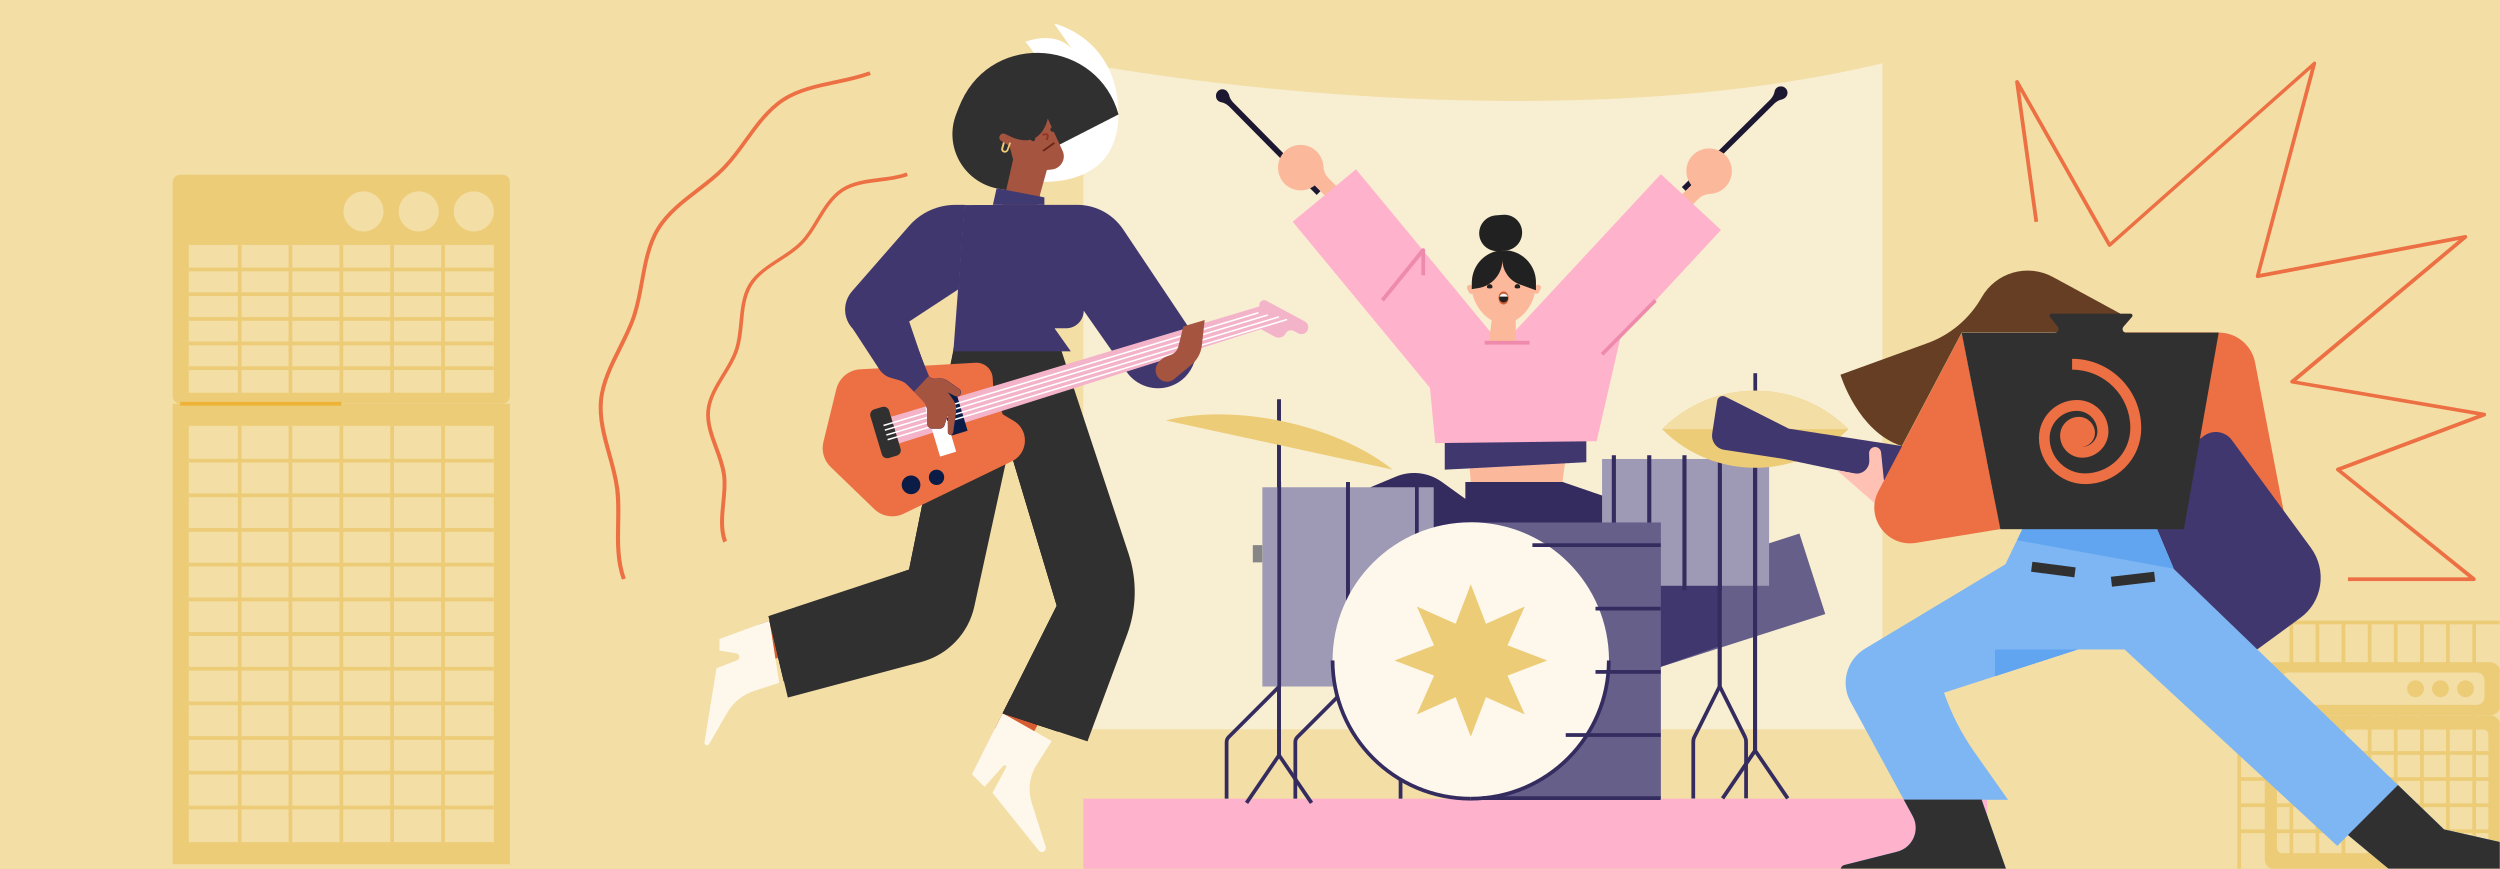 <svg width="1335" height="464" viewBox="0 0 1335 464" fill="none" xmlns="http://www.w3.org/2000/svg">
<rect x="0" y="0" width="1335" height="464" fill="#808080" stroke="none"/>
<g clip-path="url(#clip0_1528_81461)">
<rect width="1335" height="464" fill="#F3DEA6"/>
<mask id="mask0_1528_81461" style="mask-type:luminance" maskUnits="userSpaceOnUse" x="0" y="0" width="1335" height="464">
<path d="M1335 0H0V464H1335V0Z" fill="white"/>
</mask>
<g mask="url(#mask0_1528_81461)">
<path d="M1335 0H0V464.5H1335V0Z" fill="#F3DEA6"/>
<path d="M578.5 465.9V426.5H1061.1V465.4L578.5 465.9Z" fill="#FFB2CC"/>
<path d="M578.5 33.8C578.5 33.8 815 79.1 1005.2 33.8V389.4H578.5V33.8Z" fill="#F8EED2"/>
<path d="M974.7 327.9L916.4 346.6L883.8 357.1L870 314.1L913 300.3L960.9 284.9L974.7 327.9Z" fill="#665F8A"/>
<path d="M917.8 298.9V345.2L883.7 357.1L869.9 314.1L912.9 300.3L917.8 298.9Z" fill="#40376E"/>
<path fill-rule="evenodd" clip-rule="evenodd" d="M684 213.3V403.6L666.5 429.3L664.8 428.2L682 403V213.3H684Z" fill="#342C5F"/>
<path fill-rule="evenodd" clip-rule="evenodd" d="M684 403V213.3H682V403.6L699.5 429.3L701.2 428.2L684 403Z" fill="#342C5F"/>
<path d="M810.9 257.4H782.5V266.4L770 257.4C762.8 252.2 753.4 251.1 745.2 254.6L731.8 260.2L758.6 332.8H842.6L866.4 277.6C868.3 273.3 866 268.2 861.6 266.7L834.2 257.3L810.9 257.4Z" fill="#342C5F"/>
<path d="M782.5 221.3L785.4 257.4H834.3L839.3 221.3H782.5Z" fill="#FCB89A"/>
<path d="M771.5 233V250.8L847.1 246.8V231.3L771.5 233Z" fill="#40376E"/>
<path d="M953.5 52C955 50.5 954.9 48 953 46.7C951.8 45.9 950.2 45.9 949 46.7C948.2 47.3 947.7 48.1 947.6 49C947.3 50.6 946.4 52 945.3 53.2L898.1 99.9L900.2 102L947.5 55.3C948.7 54.2 950.1 53.3 951.7 53.1C952.3 52.8 953 52.5 953.5 52Z" fill="#1D1831"/>
<path d="M921.2 100C926.1 95.2 926 87.2 921 82.5C916.5 78.3 909.4 78.2 904.7 82.2C899.7 86.5 899.2 93.9 903.2 98.9L896.6 105.4L902.1 111L907 106.2C908.7 104.5 911 103.6 913.4 103.5C916.3 103.3 919.1 102.2 921.2 100Z" fill="#FCB89A"/>
<path d="M655.2 48.7C653.7 47.2 651.2 47.3 649.9 49.2C649.1 50.4 649.1 52 649.9 53.2C650.5 54 651.3 54.5 652.2 54.6C653.8 54.9 655.2 55.8 656.4 56.9L703.1 104.1L705.2 102L658.5 54.7C657.4 53.5 656.5 52.1 656.3 50.5C656 49.9 655.7 49.3 655.2 48.7Z" fill="#1D1831"/>
<path d="M703.2 81C698.4 76.1 690.4 76.2 685.7 81.2C681.5 85.7 681.4 92.8 685.4 97.5C689.8 102.5 697.1 103 702.1 99L708.6 105.6L714.2 100L709.4 95.1C707.7 93.4 706.8 91.1 706.7 88.7C706.5 86 705.4 83.2 703.2 81Z" fill="#FCB89A"/>
<path d="M919 122.8L886.9 93L808.2 177.7C807 179 805.3 179.9 803.5 180.2C800.7 180.6 797.9 179.6 796 177.4L724.1 90.4L690.3 118.4L763.6 207.1L766.4 236.6L852.6 235.6L865.2 180.8L919 122.8Z" fill="#FFB2CC"/>
<path d="M765.6 260.2H674.1V366.6H765.6V260.2Z" fill="#9E9AB5"/>
<path fill-rule="evenodd" clip-rule="evenodd" d="M718.8 366.2V257.4H720.8V367L693.5 394.3C693 394.8 692.7 395.5 692.7 396.3V426.5H690.7V396.3C690.7 395 691.2 393.8 692.1 392.9L718.8 366.2Z" fill="#342C5F"/>
<path fill-rule="evenodd" clip-rule="evenodd" d="M917.3 366.3V257.3H919.3V366.7L905.7 394C905.4 394.5 905.2 395.3 905.2 396.2V426.4H903.2V396.2C903.2 395.1 903.4 393.9 903.9 393.1L917.3 366.3Z" fill="#342C5F"/>
<path fill-rule="evenodd" clip-rule="evenodd" d="M917.3 257.3H919.3V366.2L932.7 393C933.1 393.9 933.4 395 933.4 396.1V426.3H931.4V396.1C931.4 395.2 931.2 394.4 930.9 393.9L917.3 366.7V257.3Z" fill="#342C5F"/>
<path fill-rule="evenodd" clip-rule="evenodd" d="M682.1 366.2V257.4H684.1V367L656.8 394.3C656.3 394.8 656 395.5 656 396.3V426.5H654V396.3C654 395 654.5 393.8 655.4 392.9L682.1 366.2Z" fill="#342C5F"/>
<path fill-rule="evenodd" clip-rule="evenodd" d="M718.8 257.4H720.8V366.2L747.5 392.9C748.4 393.8 748.9 395 748.9 396.3V426.5H746.9V396.3C746.9 395.6 746.6 394.8 746.1 394.3L718.8 367V257.4Z" fill="#342C5F"/>
<path fill-rule="evenodd" clip-rule="evenodd" d="M755.6 257.4H757.6V366.2L784.3 392.9C785.2 393.8 785.7 395 785.7 396.3V426.5H783.7V396.3C783.7 395.6 783.4 394.8 782.9 394.3L755.6 367V257.4Z" fill="#342C5F"/>
<path d="M944.7 245.1H855.5V312.8H944.7V245.1Z" fill="#9E9AB5"/>
<path fill-rule="evenodd" clip-rule="evenodd" d="M860.7 315.2V243.1H862.9V315.2H860.7Z" fill="#342C5F"/>
<path fill-rule="evenodd" clip-rule="evenodd" d="M879.6 315.2V243.1H881.8V315.2H879.6Z" fill="#342C5F"/>
<path fill-rule="evenodd" clip-rule="evenodd" d="M898.4 315.2V243.1H900.6V315.2H898.4Z" fill="#342C5F"/>
<path fill-rule="evenodd" clip-rule="evenodd" d="M917.3 315.2V243.1H919.5V315.2H917.3Z" fill="#342C5F"/>
<path fill-rule="evenodd" clip-rule="evenodd" d="M936.1 315.2V243.1H938.3V315.2H936.1Z" fill="#342C5F"/>
<path fill-rule="evenodd" clip-rule="evenodd" d="M938.2 210.9V401.2L920.7 426.9L919 425.8L936.1 400.6V210.9H938.2Z" fill="#342C5F"/>
<path fill-rule="evenodd" clip-rule="evenodd" d="M938.3 400.6V199.3H936.3V401.2L953.8 426.9L955.5 425.8L938.3 400.6Z" fill="#342C5F"/>
<path d="M987 229.2C973.3 242.9 955.3 249.8 937.3 249.8C919.3 249.8 901.3 243 887.6 229.2C915 201.8 959.5 201.8 987 229.2Z" fill="#ECCC77"/>
<path d="M987 229.2H887.6C915 201.8 959.5 201.8 987 229.2Z" fill="#F3DEA6"/>
<path d="M743.7 250.8L622.5 224.5C659.6 215.1 713.8 226.9 743.7 250.8Z" fill="#ECCC77"/>
<path d="M886.8 279H785.4V426.5H886.9V279H886.8Z" fill="#665F8A"/>
<path d="M785.4 426.5C826.1 426.5 859.2 393.5 859.2 352.7C859.2 311.9 826.2 278.9 785.4 278.9C744.6 278.9 711.6 311.9 711.6 352.7C711.6 393.5 744.6 426.5 785.4 426.5Z" fill="#FEF8EC"/>
<path fill-rule="evenodd" clip-rule="evenodd" d="M860.1 352.7C860.1 394 826.6 427.5 785.3 427.5V425.5C825.5 425.5 858.1 392.9 858.1 352.7H860.1Z" fill="#342C5F"/>
<path fill-rule="evenodd" clip-rule="evenodd" d="M785.4 427.5C744.1 427.5 710.6 394 710.6 352.7H712.6C712.6 392.9 745.2 425.5 785.4 425.5V427.5Z" fill="#342C5F"/>
<path d="M674.1 291.1H669V300.3H674.1V291.1Z" fill="#868686"/>
<path fill-rule="evenodd" clip-rule="evenodd" d="M886.8 292.1H818.3V290.1H886.8V292.1Z" fill="#342C5F"/>
<path fill-rule="evenodd" clip-rule="evenodd" d="M886.8 326H852V324H886.8V326Z" fill="#342C5F"/>
<path fill-rule="evenodd" clip-rule="evenodd" d="M886.8 359.8H852V357.8H886.8V359.8Z" fill="#342C5F"/>
<path fill-rule="evenodd" clip-rule="evenodd" d="M886.8 393.5H836.1V391.5H886.8V393.5Z" fill="#342C5F"/>
<path fill-rule="evenodd" clip-rule="evenodd" d="M886.8 427.2H791.8V425.2H886.8V427.2Z" fill="#342C5F"/>
<path d="M1329.6 382H1215.1C1212 382 1209.4 384.5 1209.4 387.7V458.8C1209.4 461.9 1211.9 464.5 1215.1 464.5H1329.6C1332.7 464.5 1335.3 462 1335.3 458.8V387.7C1335.3 384.5 1332.7 382 1329.6 382Z" fill="#ECCC77"/>
<path d="M1326 389.6H1218.7C1217.1 389.6 1215.9 390.9 1215.9 392.4V452.8C1215.9 454.4 1217.2 455.6 1218.7 455.6H1326C1327.6 455.6 1328.8 454.3 1328.8 452.8V392.4C1328.8 390.9 1327.6 389.6 1326 389.6Z" fill="#F3DEA6"/>
<path fill-rule="evenodd" clip-rule="evenodd" d="M1194.7 331.4H1350.1V486.8H1194.7V331.4ZM1196.7 333.4V484.8H1348.1V333.4H1196.7Z" fill="#ECCC77"/>
<path fill-rule="evenodd" clip-rule="evenodd" d="M1349.1 444.9H1195.7V442.9H1349.1V444.9Z" fill="#ECCC77"/>
<path fill-rule="evenodd" clip-rule="evenodd" d="M1349.1 431H1195.7V429H1349.1V431Z" fill="#ECCC77"/>
<path fill-rule="evenodd" clip-rule="evenodd" d="M1349.1 417H1195.7V415H1349.1V417Z" fill="#ECCC77"/>
<path fill-rule="evenodd" clip-rule="evenodd" d="M1349.1 403.1H1195.7V401.1H1349.1V403.1Z" fill="#ECCC77"/>
<path fill-rule="evenodd" clip-rule="evenodd" d="M1320.2 485.8V332.4H1322.2V485.8H1320.2Z" fill="#ECCC77"/>
<path fill-rule="evenodd" clip-rule="evenodd" d="M1306.2 485.8V332.4H1308.2V485.8H1306.2Z" fill="#ECCC77"/>
<path fill-rule="evenodd" clip-rule="evenodd" d="M1292.3 485.8V332.4H1294.3V485.8H1292.3Z" fill="#ECCC77"/>
<path fill-rule="evenodd" clip-rule="evenodd" d="M1278.3 485.8V332.4H1280.3V485.8H1278.3Z" fill="#ECCC77"/>
<path fill-rule="evenodd" clip-rule="evenodd" d="M1264.4 485.8V332.4H1266.4V485.8H1264.4Z" fill="#ECCC77"/>
<path fill-rule="evenodd" clip-rule="evenodd" d="M1250.4 485.8V332.4H1252.4V485.8H1250.4Z" fill="#ECCC77"/>
<path fill-rule="evenodd" clip-rule="evenodd" d="M1236.5 485.8V332.4H1238.5V485.8H1236.5Z" fill="#ECCC77"/>
<path fill-rule="evenodd" clip-rule="evenodd" d="M1222.6 485.8V332.4H1224.6V485.8H1222.6Z" fill="#ECCC77"/>
<path d="M1329.6 353.6H1215.1C1212 353.6 1209.4 356.1 1209.4 359.3V376.3C1209.4 379.4 1211.9 382 1215.1 382H1329.6C1332.7 382 1335.3 379.5 1335.3 376.3V359.3C1335.3 356.2 1332.7 353.6 1329.6 353.6Z" fill="#ECCC77"/>
<path d="M1322.6 359.1H1222.2C1219.9 359.1 1218.1 361 1218.1 363.2V372.3C1218.1 374.6 1219.9 376.4 1222.2 376.4H1322.6C1324.9 376.4 1326.7 374.5 1326.7 372.3V363.2C1326.7 360.9 1324.9 359.1 1322.6 359.1Z" fill="#F3DEA6"/>
<path d="M1289.9 372.3C1292.4 372.3 1294.4 370.3 1294.4 367.8C1294.4 365.3 1292.4 363.3 1289.9 363.3C1287.4 363.3 1285.4 365.3 1285.4 367.8C1285.4 370.3 1287.4 372.3 1289.9 372.3Z" fill="#ECCC77"/>
<path d="M1303.2 372.3C1305.7 372.3 1307.7 370.3 1307.7 367.8C1307.7 365.3 1305.7 363.3 1303.2 363.3C1300.7 363.3 1298.7 365.3 1298.7 367.8C1298.7 370.3 1300.8 372.3 1303.2 372.3Z" fill="#ECCC77"/>
<path d="M1316.6 372.3C1319.1 372.3 1321.1 370.3 1321.1 367.8C1321.1 365.3 1319.1 363.3 1316.6 363.3C1314.1 363.3 1312.1 365.3 1312.1 367.8C1312.1 370.3 1314.1 372.3 1316.6 372.3Z" fill="#ECCC77"/>
<path d="M1184.9 177.6C1194.3 177.6 1202.4 184.3 1204.2 193.5L1219.4 272.6L1122.2 251.3V177.6H1184.9Z" fill="#EC7043"/>
<path d="M1134.1 256.4L955.2 228.9L921.3 211.8C919.5 210.9 917.3 212 917 214L914.3 231.5C913.7 235.7 916.5 239.6 920.7 240.2L952.7 245.1L1130.1 282.4L1134.1 256.4Z" fill="#40376E"/>
<path d="M1234 292.5L1191.8 235C1188.3 230.3 1181.7 229.3 1177 232.7L1165.1 241.5C1160.4 245 1153.8 243.9 1150.3 239.2C1146.8 234.5 1140.2 233.5 1135.5 236.9L1099.4 263.4L1145.6 326.4C1149.6 331.9 1157.4 333.1 1162.9 329C1168.4 325 1176.1 326.1 1180.2 331.6L1189 343.5C1193 349 1200.8 350.2 1206.3 346.1L1228.3 330C1240.3 321.4 1242.8 304.5 1234 292.5Z" fill="#40376E"/>
<path d="M981 251.2L1002.1 269.6L1006 256.5L1004.5 241.6C1004.3 240 1003 238.7 1001.3 238.7C999.5 238.7 998.1 240.2 998.1 242L998.2 246C998.3 250.2 994.6 253.5 990.4 252.8L981 251.2Z" fill="#FFC1B3"/>
<path d="M1047.6 177.6L1003.1 262.2C995.8 276.1 1007.5 292.4 1023.1 289.9L1068.4 282.5L1047.6 177.6Z" fill="#EC7043"/>
<path d="M1132.1 167.4L1096.2 147.9C1082.7 140.6 1065.8 145.4 1058.2 158.8C1051.7 170.2 1041.4 178.9 1029.1 183.3L982.8 200.1C982.8 200.1 992 230.7 1015.6 238.2L1047.6 177.5H1132.1V167.4Z" fill="#663E23"/>
<path d="M1357.3 454.7L1305.1 442.9L1280.5 419.2L1160.7 303.7L1149.6 277.3L1146.3 269.5H1086.1L1082.4 277.3L1077.1 288.4L1070.9 301.3L995.9 346.4C986.1 352.3 982.7 364.8 988.2 374.8L1016.6 427L1021.4 435.8C1025.5 443.3 1021.4 452.7 1013.1 454.8L984.9 461.9C981.9 462.7 982.4 467.1 985.5 467.1H1072.3L1058.2 427.1H1072.3L1054.4 401.7C1047.5 391.9 1042 381.2 1038.1 369.9L1065.3 361.1L1109.6 346.8H1134.5L1248.1 451.7L1253.9 445.9L1277.5 465.5H1356.2C1362.6 465.5 1363.7 456.1 1357.3 454.7Z" fill="#7DB6F2"/>
<path d="M1160.8 303.7L1077.2 288.5L1082.5 277.4H1149.7L1160.8 303.7Z" fill="#61A5F1"/>
<path d="M1133.9 174.5L1138.5 169.2C1139.1 168.5 1138.6 167.5 1137.7 167.5H1095.5C1094.6 167.5 1094.1 168.5 1094.7 169.2L1098.9 174.6C1099.8 175.8 1099 177.6 1097.4 177.6H1047.5L1068.2 282.6H1166.2L1184.8 177.6H1135.2C1133.7 177.6 1132.9 175.7 1133.9 174.5Z" fill="#313030"/>
<path d="M1058.2 427.1L1072.3 467.1H985.5C982.4 467.1 981.9 462.7 984.9 461.9L1013.1 454.8C1021.4 452.7 1025.5 443.3 1021.4 435.8L1016.6 427H1058.2V427.1Z" fill="#313030"/>
<path d="M1356.1 465.5H1277.4L1253.8 445.9L1280.5 419.2L1305.1 442.9L1357.3 454.7C1363.7 456.1 1362.6 465.5 1356.1 465.5Z" fill="#313030"/>
<path d="M1109.6 346.8L1065.3 361.1V346.8H1109.6Z" fill="#61A5F1"/>
<path d="M1150.3 305.3L1127.2 308L1127.8 313.3L1150.9 310.6L1150.3 305.3Z" fill="#313030"/>
<path d="M1108.4 303L1085.3 300L1084.6 305.3L1107.7 308.3L1108.4 303Z" fill="#313030"/>
<path d="M1113.5 258.5C1099.9 258.5 1088.8 247.4 1088.8 233.9C1088.8 222.7 1097.9 213.6 1109.1 213.6C1118.4 213.6 1125.9 221.1 1125.9 230.4C1125.9 238.1 1119.6 244.4 1111.9 244.4C1105.4 244.4 1100.1 239.1 1100.1 232.6C1100.1 227.1 1104.6 222.6 1110.1 222.6C1114.8 222.6 1118.7 226.5 1118.7 231.2C1118.7 235.1 1115.7 238.3 1111.8 238.6C1116.3 238.6 1120 234.9 1120 230.4C1120 224.3 1115.1 219.4 1109 219.4C1101 219.4 1094.5 225.9 1094.5 233.9C1094.5 244.3 1103 252.8 1113.3 252.8C1126.7 252.8 1137.6 241.9 1137.6 228.5C1137.6 211.4 1123.7 197.4 1106.5 197.4V191.6C1126.8 191.6 1143.4 208.2 1143.4 228.5C1143.6 245 1130.1 258.5 1113.5 258.5Z" fill="#EC7043"/>
<path d="M809.4 183H795L797 167.8H809.4V183Z" fill="#FCB89A"/>
<path d="M820.1 152.3C820.1 161.8 812.4 172.7 802.9 172.7C793.4 172.7 785.7 161.8 785.7 152.3C785.7 142.8 793.4 135.1 802.9 135.1C812.4 135.1 820.1 142.8 820.1 152.3Z" fill="#FCB89A"/>
<path d="M786.2 156.9C785.6 157.1 784.8 156.9 784.5 156.3L783.5 154.4C783.1 153.6 783.5 152.5 784.3 152.2C785.1 151.9 786 152.3 786.3 153.1L787 155.1C787.3 155.8 786.9 156.6 786.2 156.9Z" fill="#FCB89A"/>
<path d="M820 156.8C820.6 157 821.4 156.8 821.7 156.2L822.7 154.3C823.2 153.5 822.7 152.4 821.9 152.1C821.1 151.8 820.2 152.2 819.9 153L819.2 155C818.9 155.8 819.2 156.6 820 156.8Z" fill="#FCB89A"/>
<path d="M785.9 154.4L789.1 153.9C796.7 152.8 802.3 146.3 802.3 138.7C802.3 144.6 806 149.9 811.6 151.9L820.2 155V150.7C820.2 141.3 812.5 133.6 803.1 133.6C793.7 133.6 786 141.3 786 150.7L785.9 154.4Z" fill="#212121"/>
<path d="M802.6 114.7L798.8 115C793.5 115.4 789.6 119.9 789.9 125.2C790.3 130.5 794.8 134.4 800.1 134.1L803.9 133.8C809.2 133.4 813.1 128.9 812.8 123.6C812.5 118.3 807.9 114.3 802.6 114.7Z" fill="#212121"/>
<path d="M802.9 162.6C804.4 162.6 805.6 161.1 805.6 159.1C805.6 157.1 804.4 155.6 802.9 155.6C801.4 155.6 800.2 157.1 800.2 159.1C800.2 161.1 801.4 162.6 802.9 162.6Z" fill="#D35D33"/>
<path d="M805.3 159.1C805.3 160.4 804.2 161.5 802.9 161.5C801.6 161.5 800.6 160.4 800.6 159.1C800.6 158.9 800.6 158.6 800.7 158.4C801 157.5 801.9 156.8 802.9 156.8C803.9 156.8 804.8 157.5 805.1 158.4C805.2 158.7 805.3 158.9 805.3 159.1Z" fill="#212121"/>
<path d="M805.2 158.4H800.7C801 157.5 801.9 156.8 802.9 156.8C803.9 156.8 804.9 157.5 805.2 158.4Z" fill="#F7F7F7"/>
<path d="M797 153.2C797 154 796.3 154 795.5 154C794.7 154 794 154 794 153.2C794 152.4 794.7 151.7 795.5 151.7C796.3 151.7 797 152.4 797 153.2Z" fill="#212121"/>
<path d="M811.8 153.2C811.8 154 811.1 154 810.3 154C809.5 154 808.8 154 808.8 153.2C808.8 152.4 809.5 151.7 810.3 151.7C811.1 151.7 811.8 152.4 811.8 153.2Z" fill="#212121"/>
<path d="M272.4 215.6H92.2V461.5H272.3V215.6H272.4Z" fill="#ECCC77"/>
<path d="M268.4 93.3H96.2C94 93.3 92.2 95.1 92.2 97.3V211.6C92.2 213.8 94 215.6 96.2 215.6H268.3C270.5 215.6 272.3 213.8 272.3 211.6V97.3C272.4 95.1 270.6 93.3 268.4 93.3Z" fill="#ECCC77"/>
<path d="M263.7 130.8H100.8V209.7H263.7V130.8Z" fill="#F3DEA6"/>
<path d="M263.7 227.4H100.8V449.7H263.7V227.4Z" fill="#F3DEA6"/>
<path d="M253 123.6C258.9 123.6 263.7 118.8 263.7 112.9C263.7 107 258.9 102.2 253 102.2C247.1 102.2 242.3 107 242.3 112.9C242.3 118.8 247.1 123.6 253 123.6Z" fill="#F3DEA6"/>
<path d="M223.6 123.6C229.5 123.6 234.3 118.8 234.3 112.9C234.3 107 229.5 102.2 223.6 102.2C217.7 102.2 212.9 107 212.9 112.9C212.9 118.8 217.7 123.6 223.6 123.6Z" fill="#F3DEA6"/>
<path d="M194.1 123.6C200 123.6 204.8 118.8 204.8 112.9C204.8 107 200 102.2 194.1 102.2C188.2 102.2 183.4 107 183.4 112.9C183.4 118.8 188.2 123.6 194.1 123.6Z" fill="#F3DEA6"/>
<path fill-rule="evenodd" clip-rule="evenodd" d="M263.7 197.6H100.8V195.6H263.7V197.6Z" fill="#ECCC77"/>
<path fill-rule="evenodd" clip-rule="evenodd" d="M263.7 184.4H100.8V182.4H263.7V184.4Z" fill="#ECCC77"/>
<path fill-rule="evenodd" clip-rule="evenodd" d="M263.7 171.3H100.8V169.3H263.7V171.3Z" fill="#ECCC77"/>
<path fill-rule="evenodd" clip-rule="evenodd" d="M263.7 158.1H100.8V156.1H263.7V158.1Z" fill="#ECCC77"/>
<path fill-rule="evenodd" clip-rule="evenodd" d="M263.7 144.9H100.8V142.9H263.7V144.9Z" fill="#ECCC77"/>
<path fill-rule="evenodd" clip-rule="evenodd" d="M235.6 209.8V130.9H237.6V209.8H235.6Z" fill="#ECCC77"/>
<path fill-rule="evenodd" clip-rule="evenodd" d="M208.4 209.8V130.9H210.4V209.8H208.4Z" fill="#ECCC77"/>
<path fill-rule="evenodd" clip-rule="evenodd" d="M181.3 209.8V130.9H183.3V209.8H181.3Z" fill="#ECCC77"/>
<path fill-rule="evenodd" clip-rule="evenodd" d="M154.1 209.8V130.9H156.1V209.8H154.1Z" fill="#ECCC77"/>
<path fill-rule="evenodd" clip-rule="evenodd" d="M127 209.8V130.9H129V209.8H127Z" fill="#ECCC77"/>
<path fill-rule="evenodd" clip-rule="evenodd" d="M100.8 337.6H263.7V339.6H100.8V337.6Z" fill="#ECCC77"/>
<path fill-rule="evenodd" clip-rule="evenodd" d="M263.7 321.1H100.8V319.1H263.7V321.1Z" fill="#ECCC77"/>
<path fill-rule="evenodd" clip-rule="evenodd" d="M263.7 302.5H100.8V300.5H263.7V302.5Z" fill="#ECCC77"/>
<path fill-rule="evenodd" clip-rule="evenodd" d="M263.7 284H100.8V282H263.7V284Z" fill="#ECCC77"/>
<path fill-rule="evenodd" clip-rule="evenodd" d="M263.7 265.5H100.8V263.5H263.7V265.5Z" fill="#ECCC77"/>
<path fill-rule="evenodd" clip-rule="evenodd" d="M263.7 247H100.8V245H263.7V247Z" fill="#ECCC77"/>
<path fill-rule="evenodd" clip-rule="evenodd" d="M235.6 338.6V227.5H237.6V338.6H235.6Z" fill="#ECCC77"/>
<path fill-rule="evenodd" clip-rule="evenodd" d="M208.4 338.6V227.5H210.4V338.6H208.4Z" fill="#ECCC77"/>
<path fill-rule="evenodd" clip-rule="evenodd" d="M181.3 338.6V227.5H183.3V338.6H181.3Z" fill="#ECCC77"/>
<path fill-rule="evenodd" clip-rule="evenodd" d="M154.1 338.6V227.5H156.1V338.6H154.1Z" fill="#ECCC77"/>
<path fill-rule="evenodd" clip-rule="evenodd" d="M127 338.6V227.5H129V338.6H127Z" fill="#ECCC77"/>
<path fill-rule="evenodd" clip-rule="evenodd" d="M263.7 339.6H100.8V337.6H263.7V339.6Z" fill="#ECCC77"/>
<path fill-rule="evenodd" clip-rule="evenodd" d="M263.7 432.2H100.8V430.2H263.7V432.2Z" fill="#ECCC77"/>
<path fill-rule="evenodd" clip-rule="evenodd" d="M263.7 413.6H100.8V411.6H263.7V413.6Z" fill="#ECCC77"/>
<path fill-rule="evenodd" clip-rule="evenodd" d="M263.7 395.1H100.8V393.1H263.7V395.1Z" fill="#ECCC77"/>
<path fill-rule="evenodd" clip-rule="evenodd" d="M263.7 376.6H100.8V374.6H263.7V376.6Z" fill="#ECCC77"/>
<path fill-rule="evenodd" clip-rule="evenodd" d="M263.7 358.1H100.8V356.1H263.7V358.1Z" fill="#ECCC77"/>
<path fill-rule="evenodd" clip-rule="evenodd" d="M235.6 449.7V338.6H237.6V449.7H235.6Z" fill="#ECCC77"/>
<path fill-rule="evenodd" clip-rule="evenodd" d="M208.4 449.7V338.6H210.4V449.7H208.4Z" fill="#ECCC77"/>
<path fill-rule="evenodd" clip-rule="evenodd" d="M181.3 449.7V338.6H183.3V449.7H181.3Z" fill="#ECCC77"/>
<path fill-rule="evenodd" clip-rule="evenodd" d="M154.1 449.7V338.6H156.1V449.7H154.1Z" fill="#ECCC77"/>
<path fill-rule="evenodd" clip-rule="evenodd" d="M127 449.7V338.6H129V449.7H127Z" fill="#ECCC77"/>
<path d="M553.2 96.9C553.2 96.9 597.2 102.1 597.2 61.1C597.2 20.1 562.9 12.6 562.9 12.6L572.8 26.7C572.8 26.7 565.8 16 547.5 22.3C556 31.7 560 44.3 558.4 56.9L553.2 96.9Z" fill="white"/>
<path d="M537.4 101.6L532.2 100.6C514.5 96.9 504.2 78.4 510.4 61.5C511.3 59 512.3 56.6 513.4 54.1C530.9 16.3 586.1 21 597.3 61.1L550.4 85.1L555.3 105L537.4 101.6Z" fill="#313030"/>
<path d="M559.5 89.1L553.8 109.5H535.5L541.2 84.3L559.5 89.1Z" fill="#A5543F"/>
<path d="M539.2 373.2L531.2 389.2L545.2 403.2L562.2 372.5L539.2 373.2Z" fill="#D65C32"/>
<path d="M405.5 333.4L410.9 331.4L415.6 351.2L406.9 354.6L405.5 333.4Z" fill="#D65C32"/>
<path d="M519 413.5L535.4 380.9L561.6 395.7L553.5 408.5C549.7 414.5 548.8 421.8 550.9 428.6L558.4 452.2C559.1 454.5 556.2 456.1 554.7 454.2L530 423.4L537.2 409.9C537.7 409 536.5 408.2 535.8 408.9L525.7 420.2L519 413.5Z" fill="#FEF8EC"/>
<path d="M410.9 331.4L384.2 341.2V347.4L393.2 348.9C394.1 349.1 394.8 349.9 394.8 350.8C394.8 351.6 394.3 352.3 393.6 352.6L382.6 356.8L376.2 396.4C376 397.9 378 398.6 378.7 397.3L388.2 380.8C391.4 375.2 396.6 370.9 402.8 368.9L416.1 364.6L410.9 331.4Z" fill="#FEF8EC"/>
<path d="M601.5 308.5L563.1 175.3L509.2 187.6L485.4 304.2L416.5 329.4L410.8 331.5L418.5 363.9L423.8 362.2L497.9 338.2C505 335.9 510.5 330.3 512.7 323.2L538.9 239L564.3 323.5L539.3 373.3L535.4 381L564.8 390.7L597.2 339.3C603 330.1 604.6 318.9 601.5 308.5Z" fill="#212121"/>
<path d="M410.3 329L420.7 372.5L491.9 353.5C506.2 349.7 517.2 338.2 520.3 323.8L538.9 238.8L564.3 323.4L535.4 380.9L580.7 395.9L601.9 338.8C607 325 607.3 309.8 602.7 295.8L566 184.9H509.5L485.5 304.1L410.3 329Z" fill="#313030"/>
<path d="M553.8 109.4H575.3C585.1 109.4 594.2 114.3 599.7 122.4L635.3 175.6C642.7 186.7 637.7 201.8 625.1 206.2C616.5 209.2 606.9 206.1 601.7 198.7L578.7 165.9C578.7 171.1 574.5 175.3 569.3 175.3H563.1L571.8 187.6H509.1L515 109.5L553.8 109.4Z" fill="#40376E"/>
<path d="M482.9 195.9L459.4 197.2C453.3 197.5 448.1 201.8 446.6 207.8L439.7 236C438.5 240.8 440 245.9 443.5 249.3L466.8 271.8C471 275.9 477.3 276.9 482.6 274.3L540.4 246.3C545.8 243.7 548.5 237.5 546.8 231.7C545.9 228.8 544 226.3 541.4 224.8L535.5 221.3L530.4 207.3L530.1 201.9C529.8 197.1 525.8 193.5 521 193.7L482.9 195.9Z" fill="#EC7043"/>
<path d="M475.7 222.6L672.6 163.6C671.9 161.4 674.2 159.6 676.2 160.6L696.7 171.6C698.5 172.5 699.1 174.7 698.2 176.5C697.3 178.3 695.1 178.9 693.3 178L691 176.8C689.4 175.9 687.4 176.5 686.5 178.1C685.4 180.2 682.8 180.9 680.8 179.8L673.3 175.8L480 236.8L475.7 222.6Z" fill="#F3B4CA"/>
<path d="M516.7 230L510 207.7L501.4 210.3L508.1 232.6L516.7 230Z" fill="#0B1D46"/>
<path d="M510.6 241.2L502.7 214.9L494.1 217.5L502 243.8L510.6 241.2Z" fill="white"/>
<path d="M486.5 263.9C489.2 263.9 491.5 261.7 491.5 258.9C491.5 256.2 489.3 253.9 486.5 253.9C483.8 253.9 481.5 256.1 481.5 258.9C481.5 261.7 483.8 263.9 486.5 263.9Z" fill="#0B1D46"/>
<path d="M500.1 259C502.4 259 504.2 257.2 504.2 254.9C504.2 252.6 502.4 250.8 500.1 250.8C497.8 250.8 496 252.6 496 254.9C496 257.1 497.8 259 500.1 259Z" fill="#0B1D46"/>
<path d="M480.9 239.6L474.8 219.3C474.3 217.7 472.7 216.9 471.1 217.3L466.8 218.6C465.2 219.1 464.4 220.7 464.8 222.3L470.9 242.6C471.4 244.2 473 245 474.6 244.6L478.9 243.3C480.5 242.8 481.4 241.1 480.9 239.6Z" fill="#303030"/>
<path fill-rule="evenodd" clip-rule="evenodd" d="M471.7 226.8L671.9 166.6L672.1 167.4L471.9 227.6L471.7 226.8Z" fill="white"/>
<path fill-rule="evenodd" clip-rule="evenodd" d="M472.4 229.3L676.9 167.8L677.1 168.6L472.6 230.1L472.4 229.3Z" fill="white"/>
<path fill-rule="evenodd" clip-rule="evenodd" d="M473.2 231.9L682.9 168.8L683.1 169.6L473.4 232.7L473.2 231.9Z" fill="white"/>
<path fill-rule="evenodd" clip-rule="evenodd" d="M473.9 234.4L687.2 170.2L687.4 171L474.1 235.2L473.9 234.4Z" fill="white"/>
<path d="M557.7 109.4V105.4L532.2 100.5L530.2 109.4H557.7Z" fill="#3F3A72"/>
<path d="M455.5 175.7L485.5 206.4L492.7 213.8C494.3 215.4 495.2 217.6 495.2 219.9V226.3C495.2 227.7 496.4 228.9 497.8 228.9H501.9C503.1 228.9 504.1 228.2 504.4 227.1L506.2 221.3V230.8C506.2 231.6 506.8 232.2 507.6 232.2C508.3 232.2 508.9 231.7 509 231L510.2 222.8C510.8 218.6 509.8 214.3 507.3 210.8L506.3 209.4L510.1 211.4C511 211.9 512.2 211.7 512.8 210.8C513.1 210.4 513.2 209.9 513.2 209.5C513.2 208.8 512.9 208.2 512.3 207.7L506 203.3C504.5 202.3 502.8 201.8 501 202.1L500 202.2C497.8 202.5 495.6 201.2 494.8 199.1V199L485.5 171.7L511.9 154.4L515.3 109.4H510.2C500.7 109.4 491.7 113.5 485.5 120.6L455.1 155.4C449.8 161.4 450.1 170.1 455.5 175.7Z" fill="#40376E"/>
<path d="M622.6 203.8C617.8 203.3 615.5 197.8 618.3 194C619.5 192.2 621.3 190.9 623.3 190.2L625 189.6C627.2 188.8 628.8 187.1 629.3 184.8L631.9 174.3L643.3 170.9L641.8 184.4C641.3 188.8 639 192.8 635.5 195.4L627 202.4C625.8 203.5 624.2 204 622.6 203.8Z" fill="#A5543F"/>
<path d="M485.4 206.4L492.6 213.8C494.2 215.4 495.1 217.6 495.1 219.9V226.3C495.1 227.7 496.3 228.9 497.7 228.9H501.8C502.9 228.9 503.9 228.2 504.3 227.1L506.1 221.3V230.8C506.1 231.6 506.7 232.2 507.5 232.2C508.2 232.2 508.8 231.7 508.9 231L510.5 219.7C510.8 217.5 510.3 215.2 508.9 213.4L506 209.4L509.8 211.4C510.7 211.9 511.9 211.7 512.5 210.8C512.8 210.4 512.9 210 512.9 209.5C512.9 208.8 512.6 208.2 512 207.7L505.7 203.3C504.2 202.3 502.5 201.8 500.7 202.1L499.7 202.2C497.5 202.5 495.3 201.2 494.5 199.1V199L485.4 206.4Z" fill="#A5543F"/>
<path d="M496 200.7L488.1 209.1L484.7 205.7C483.5 204.5 481.9 203.5 480.3 203.1L475.8 201.8C473.3 201.1 471.1 199.5 469.6 197.3L455.5 175.7L490.6 187.2L496 200.7Z" fill="#40376E"/>
<path d="M537.4 71.8L543 92.5L561.7 90.5C566.5 90 569.5 84.9 567.4 80.5L559.5 63.3C559.5 63.3 556.2 82.2 537.4 71.8Z" fill="#A5543F"/>
<path d="M534.7 75.3L539.7 78.3L537.4 71.8L536.7 71.5C535.6 71 534.2 71.5 533.8 72.7C533.4 73.7 533.8 74.8 534.7 75.3Z" fill="#A5543F"/>
<path fill-rule="evenodd" clip-rule="evenodd" d="M182.3 216.6H96.2V214.6H182.3V216.6Z" fill="#EEB236"/>
<path fill-rule="evenodd" clip-rule="evenodd" d="M1236.4 33C1236.8 33.2 1236.9 33.7 1236.8 34.1L1206.9 146.2L1316.3 125.5C1316.7 125.4 1317.2 125.6 1317.4 126.1C1317.6 126.5 1317.5 127 1317.1 127.3L1226.3 203.3L1326.8 220.4C1327.2 220.5 1327.6 220.8 1327.6 221.3C1327.6 221.7 1327.4 222.2 1327 222.3L1250.4 251.1L1321.7 308.5C1322 308.8 1322.2 309.2 1322 309.6C1321.8 310 1321.5 310.3 1321.1 310.3H1253.8V308.3H1318.2L1247.8 251.5C1247.5 251.3 1247.4 250.9 1247.4 250.6C1247.5 250.2 1247.7 249.9 1248 249.8L1322.8 221.7L1223.8 204.8C1223.4 204.7 1223.1 204.5 1223 204.1C1222.9 203.7 1223 203.3 1223.3 203.1L1312.9 128.2L1205.7 148.5C1205.4 148.6 1205 148.4 1204.8 148.2C1204.6 147.9 1204.5 147.6 1204.6 147.3L1234 36.8L1127.1 131.6C1126.9 131.8 1126.6 131.9 1126.3 131.8C1126 131.8 1125.7 131.6 1125.6 131.3L1078.8 48.7L1088.4 118.3L1086.4 118.6L1076.1 43.9C1076 43.4 1076.3 43 1076.8 42.8C1077.2 42.6 1077.7 42.8 1078 43.3L1126.8 129.4L1235.3 33.2C1235.5 32.8 1236 32.7 1236.4 33Z" fill="#EC7043"/>
<path d="M386.2 289.7C383.7 283 384.5 275.5 385.2 268.4C385.7 263.3 386.2 258.5 385.6 254C385 249.2 383.2 244.3 381.5 239.6C379 232.9 376.5 226 377.2 219.2C377.9 212.2 381.8 205.9 385.5 199.8C388.1 195.6 390.8 191.2 392.3 186.7C393.8 182.2 394.3 177.1 394.8 172.1C395.5 165 396.2 157.6 399.8 151.7C403.4 145.8 409.6 141.8 415.6 137.9C419.8 135.2 424.1 132.4 427.5 128.9C430.7 125.6 433.4 121.2 435.9 117C439.6 110.8 443.5 104.5 449.4 100.6C455.3 96.8 462.5 95.9 469.5 95C474.5 94.4 479.6 93.8 484.1 92.1L484.8 94C480 95.7 474.8 96.4 469.7 97C462.6 97.9 455.9 98.7 450.4 102.2C444.8 105.8 441.1 112 437.5 117.9C434.9 122.2 432.2 126.7 428.8 130.2C425.3 133.8 420.9 136.7 416.6 139.4C410.8 143.1 404.8 147 401.5 152.6C398.1 158.2 397.4 165.3 396.8 172.2C396.3 177.3 395.8 182.5 394.2 187.2C392.6 191.9 389.9 196.3 387.2 200.7C383.6 206.6 379.8 212.7 379.2 219.2C378.6 225.6 380.9 232 383.4 238.7C385.2 243.5 387 248.5 387.7 253.5C388.3 258.3 387.8 263.4 387.3 268.4C386.6 275.3 385.9 282.5 388.2 288.8L386.2 289.7Z" fill="#EC7043"/>
<path d="M332.1 309.5C328.6 299.9 328.8 289.5 329 279.5C329.1 273.1 329.2 267.1 328.5 261.2C327.7 255.1 326 248.8 324.3 242.8C321.6 233.2 318.9 223.3 319.9 213.5C320.9 203.7 325.5 194.5 330 185.5C332.8 179.9 335.7 174.2 337.6 168.4C339.5 162.6 340.7 156.3 341.8 150.1C343.6 140.3 345.4 130.1 350.5 121.7C355.6 113.3 363.8 107 371.7 100.9C376.6 97.1 381.8 93.2 386 88.8C390.2 84.5 393.9 79.4 397.5 74.4C403.4 66.2 409.5 57.8 417.9 52.3C426 47.1 436 45 445.7 42.9C451.9 41.6 458.3 40.2 464.3 38.1L465 40C458.9 42.2 452.5 43.6 446.2 44.9C436.2 47 426.8 49 419 54C410.8 59.3 404.9 67.6 399.1 75.6C395.5 80.6 391.7 85.8 387.5 90.2C383.1 94.7 378 98.7 373 102.5C365.2 108.5 357.2 114.6 352.3 122.8C347.3 131 345.6 140.9 343.8 150.6C342.7 156.8 341.5 163.2 339.6 169.1C337.6 175 334.7 180.8 331.9 186.5C327.5 195.3 322.9 204.4 322 213.8C321.1 223.2 323.7 232.5 326.4 242.3C328.1 248.4 329.8 254.7 330.7 261C331.5 267 331.3 273.4 331.2 279.6C331 289.5 330.8 299.7 334.2 308.9L332.1 309.5Z" fill="#EC7043"/>
<path fill-rule="evenodd" clip-rule="evenodd" d="M816.8 184H792.8V182H816.8V184Z" fill="#EE8AAB"/>
<path fill-rule="evenodd" clip-rule="evenodd" d="M760.3 132.6C760.7 132.7 761 133.1 761 133.5V147H759V136.4L739 161L737.4 159.7L759.1 132.9C759.4 132.6 759.9 132.5 760.3 132.6Z" fill="#EE8AAB"/>
<path fill-rule="evenodd" clip-rule="evenodd" d="M854.8 188.5L883.3 159.7L884.7 161.1L856.2 189.9L854.8 188.5Z" fill="#EE8AAB"/>
<path d="M785.4 312L793.5 333.1L814.2 323.9L805 344.6L826.2 352.7L805 360.8L814.2 381.5L793.5 372.3L785.4 393.4L777.3 372.3L756.6 381.5L765.8 360.8L744.6 352.7L765.8 344.6L756.6 323.9L777.3 333.1L785.4 312Z" fill="#ECCC77"/>
<path fill-rule="evenodd" clip-rule="evenodd" d="M563.3 76.7L557.3 81L556.7 80.2L562.7 75.9L563.3 76.7Z" fill="#682518"/>
<path d="M551.6 75.4C552.3 75.4 552.8 74.9 552.8 74.2C552.8 73.5 552.3 73 551.6 73C550.9 73 550.4 73.5 550.4 74.2C550.4 74.9 550.9 75.4 551.6 75.4Z" fill="#313030"/>
<path d="M562.2 70.4C562.9 70.4 563.5 69.8 563.5 69.1C563.5 68.4 562.9 67.8 562.2 67.8C561.5 67.8 560.9 68.4 560.9 69.1C560.8 69.8 561.4 70.4 562.2 70.4Z" fill="#313030"/>
<path fill-rule="evenodd" clip-rule="evenodd" d="M558.3 71.2C559.4 70.9 560.3 72 560 73L559.4 74.9L558.4 74.6L559 72.7C559.1 72.4 558.8 72.1 558.5 72.1L556.8 72.5L556.6 71.5L558.3 71.2Z" fill="#8C362A"/>
<path fill-rule="evenodd" clip-rule="evenodd" d="M534.7 79.1L535.6 75.9L536.6 76.2L535.7 79.4C535.6 79.9 535.8 80.4 536.3 80.5C536.8 80.7 537.4 80.4 537.6 79.9L539 76L539.9 76.3L538.5 80.2C538.1 81.2 537 81.8 535.9 81.4C534.9 81.1 534.4 80.1 534.7 79.1Z" fill="#ECCC77"/>
</g>
</g>
<defs>
<clipPath id="clip0_1528_81461">
<rect width="1335" height="464" fill="white"/>
</clipPath>
</defs>
</svg>
